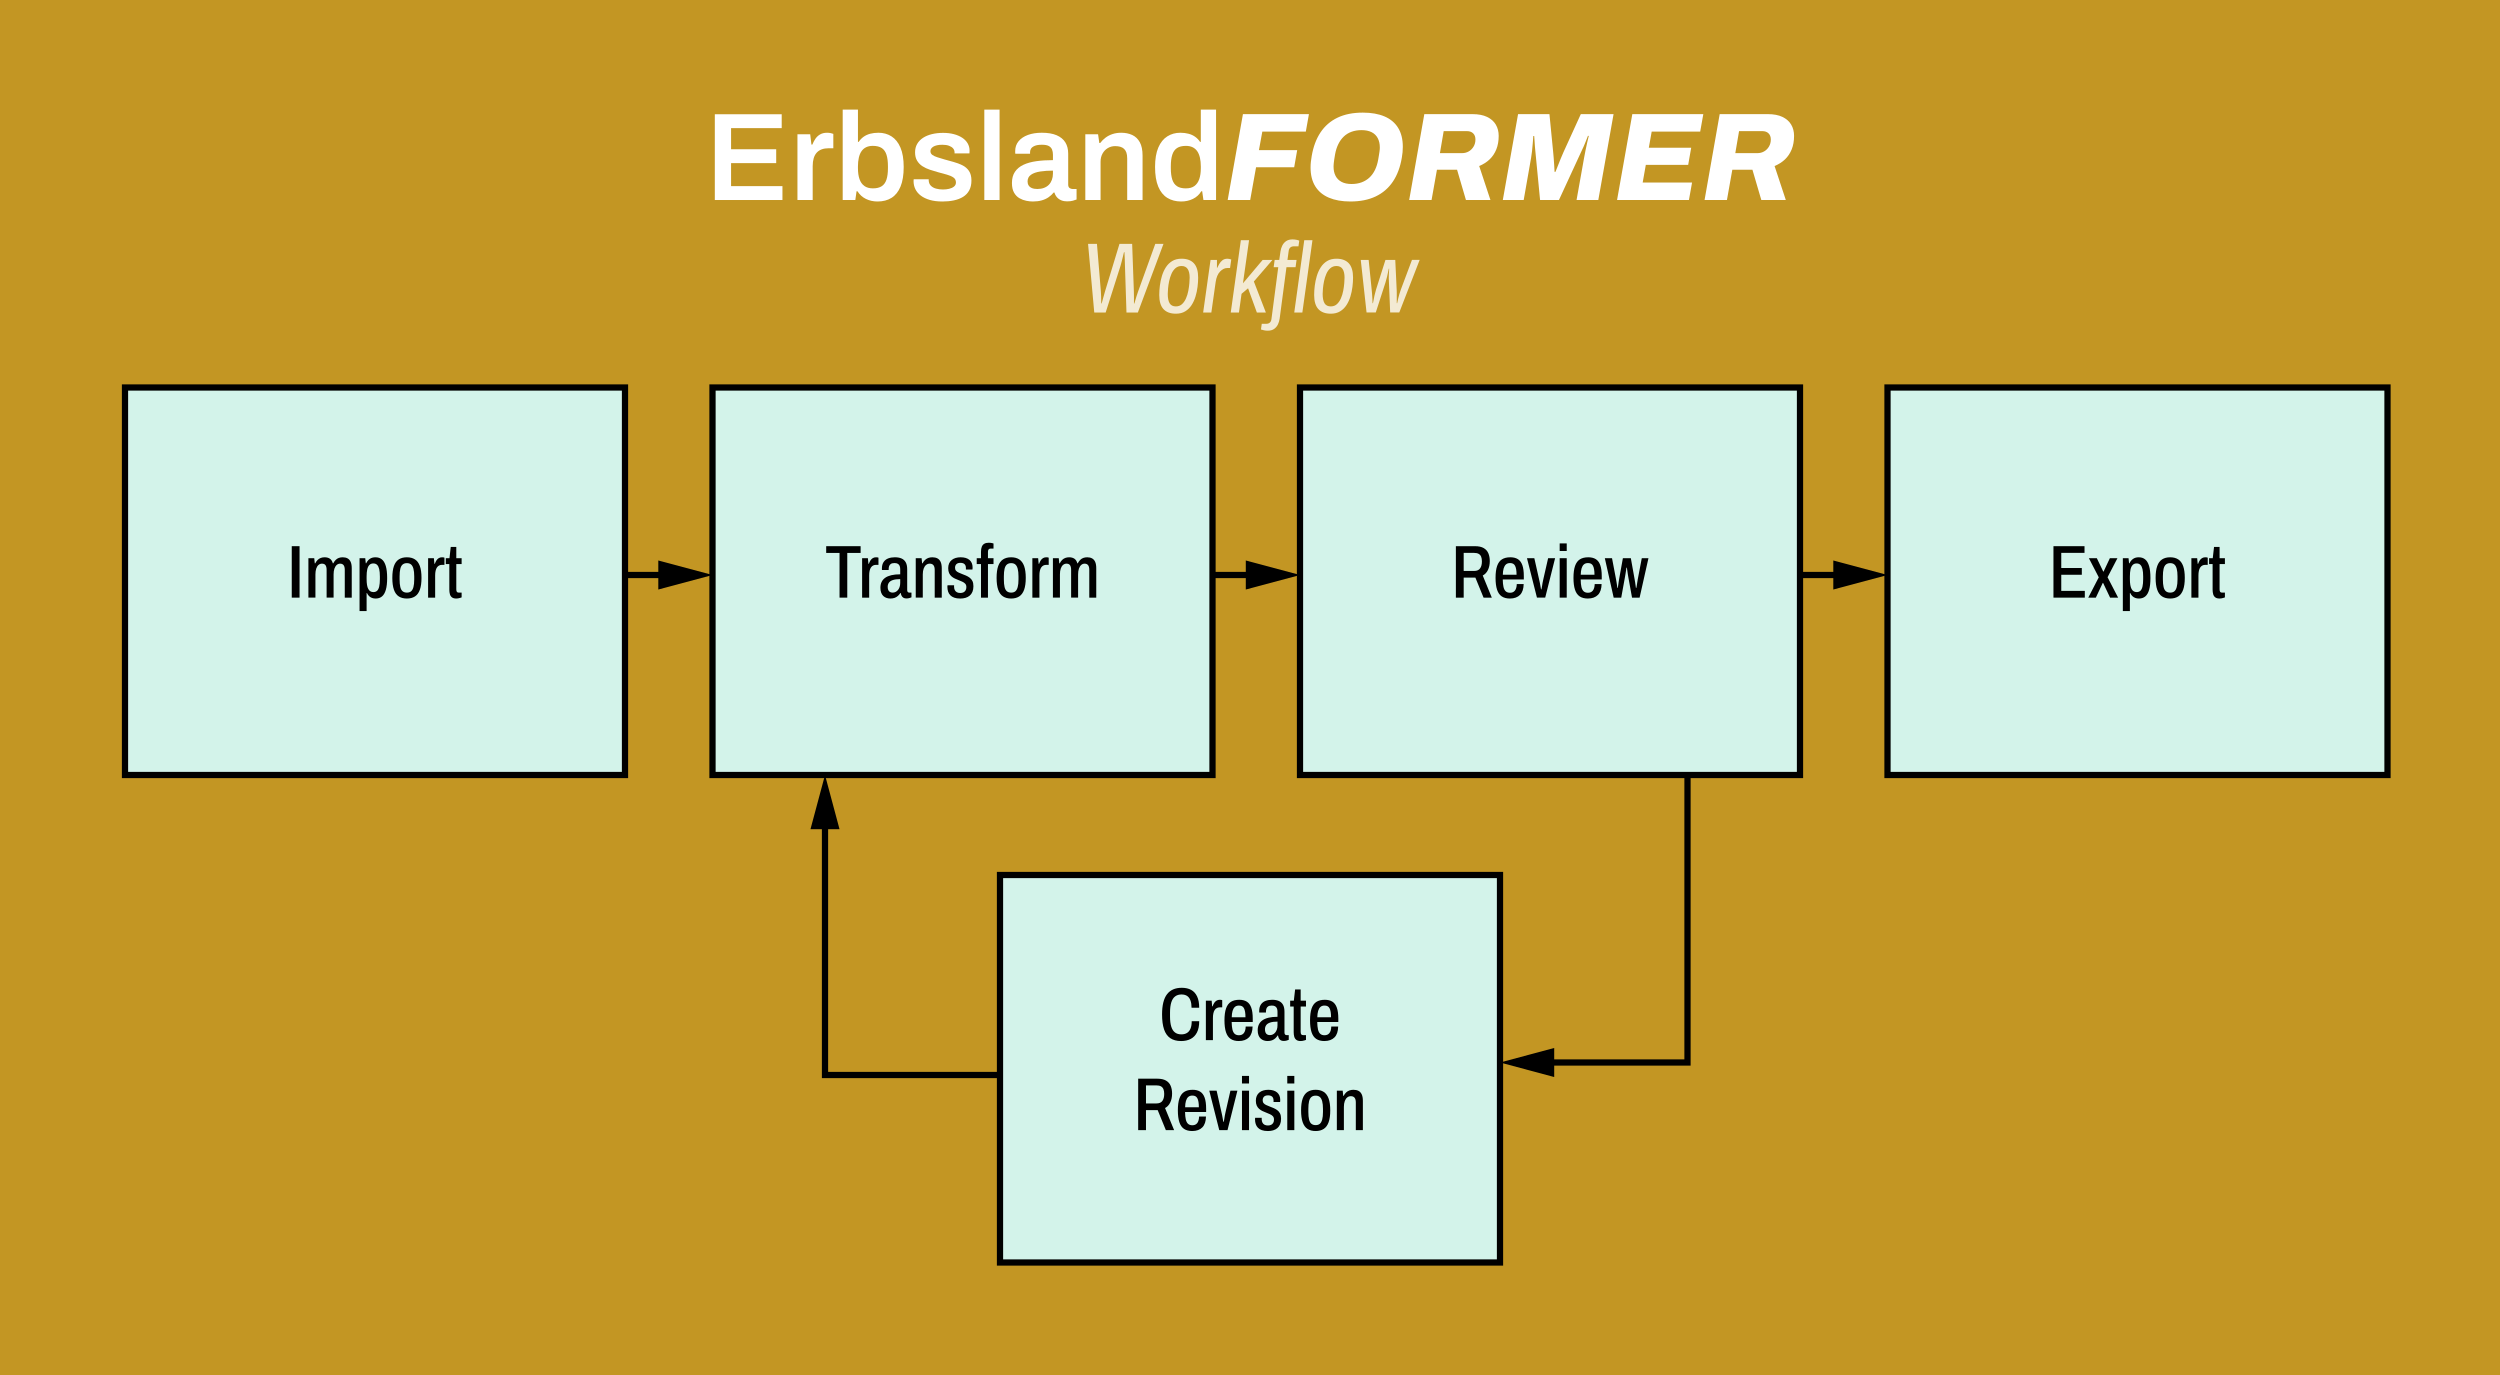 <?xml version="1.0" encoding="UTF-8"?><svg id="a" xmlns="http://www.w3.org/2000/svg" width="200mm" height="110mm" viewBox="0 0 566.929 311.811"><rect y="0" width="566.929" height="311.811" fill="#c39623" stroke-width="0"/><path d="M248.147,70.866l-1.406-15.557h2.019l.884,10.749c.03.303.049.673.057,1.111s.019.99.034,1.655h.091c.15-.544.283-1.028.397-1.451s.238-.862.374-1.315l3.266-10.749h2.88l.386,10.749c0,.182.004.423.012.726.007.303.011.609.011.918v1.123h.091c.182-.635.341-1.171.477-1.61s.265-.824.386-1.157l3.878-10.749h1.859l-5.806,15.557h-2.585l-.34-10.499c-.016-.529-.031-1.058-.046-1.587-.016-.529-.038-1.058-.068-1.587h-.113c-.105.439-.2.828-.283,1.168-.083.34-.17.688-.261,1.043-.091.355-.174.662-.249.918l-3.356,10.545h-2.585Z" fill="#f3ead3" stroke-width="0"/><path d="M266.65,71.138c-1.225,0-2.158-.344-2.801-1.032-.643-.688-.963-1.757-.963-3.208,0-.65.045-1.35.136-2.098.091-.749.245-1.485.465-2.211.219-.726.518-1.383.895-1.973.378-.59.858-1.062,1.44-1.417.582-.355,1.288-.533,2.12-.533,1.225,0,2.158.348,2.801,1.043.643.696.964,1.777.964,3.243,0,.65-.046,1.35-.137,2.098-.091.749-.245,1.482-.465,2.2-.219.718-.518,1.369-.895,1.95-.378.583-.858,1.051-1.44,1.406-.583.355-1.289.533-2.121.533ZM266.65,69.483c.56,0,1.024-.17,1.395-.51.371-.34.673-.778.907-1.315.234-.536.408-1.103.521-1.701.113-.597.193-1.164.238-1.701.046-.537.068-.964.068-1.281,0-.876-.151-1.538-.454-1.984-.302-.446-.763-.669-1.383-.669-.544,0-1.006.167-1.384.499s-.68.76-.906,1.281c-.228.521-.401,1.074-.522,1.655-.121.582-.204,1.13-.249,1.644-.045.514-.068.93-.068,1.248,0,.952.144,1.663.432,2.131.286.469.756.703,1.405.703Z" fill="#f3ead3" stroke-width="0"/><path d="M272.841,70.866l1.679-11.928h1.451v1.905c.15-.302.321-.624.51-.964.19-.34.435-.627.737-.861s.681-.352,1.134-.352c.257,0,.544.06.862.181l-.273,1.928h-.612c-.59,0-1.142.269-1.655.805-.515.537-.847,1.335-.998,2.392l-.976,6.894h-1.859Z" fill="#f3ead3" stroke-width="0"/><path d="M279.1,70.866l2.291-16.395h1.859l-1.384,9.774,4.468-5.307h2.223l-4.218,4.898,2.721,7.03h-2.041l-1.995-5.488-1.475,1.247-.589,4.241h-1.86Z" fill="#f3ead3" stroke-width="0"/><path d="M287.468,74.994c-.273,0-.548-.031-.828-.091-.279-.06-.51-.121-.691-.182l.182-1.292h.998c.71,0,1.11-.363,1.201-1.088l1.542-11.747h-1.043l.227-1.655h1.044l.272-1.905c.06-.454.193-.892.398-1.315.204-.423.494-.767.873-1.032.377-.264.869-.397,1.474-.397.273,0,.548.027.828.08.279.053.51.117.691.193l-.182,1.292h-.998c-.726,0-1.134.363-1.225,1.088l-.272,1.996h2.063l-.227,1.655h-2.063l-1.543,11.656c-.06.454-.189.888-.385,1.304-.197.416-.484.76-.862,1.032-.378.272-.869.408-1.474.408ZM293.5,70.866l2.268-16.395h1.859l-2.29,16.395h-1.837Z" fill="#f3ead3" stroke-width="0"/><path d="M301.776,71.138c-1.225,0-2.158-.344-2.801-1.032-.643-.688-.963-1.757-.963-3.208,0-.65.045-1.35.136-2.098.091-.749.245-1.485.465-2.211.219-.726.518-1.383.895-1.973.378-.59.858-1.062,1.44-1.417.582-.355,1.288-.533,2.12-.533,1.225,0,2.158.348,2.801,1.043.643.696.964,1.777.964,3.243,0,.65-.046,1.35-.137,2.098-.091.749-.245,1.482-.465,2.2-.219.718-.518,1.369-.895,1.95-.378.583-.858,1.051-1.44,1.406-.583.355-1.289.533-2.121.533ZM301.776,69.483c.56,0,1.024-.17,1.395-.51.371-.34.673-.778.907-1.315.234-.536.408-1.103.521-1.701.113-.597.193-1.164.238-1.701.046-.537.068-.964.068-1.281,0-.876-.151-1.538-.454-1.984-.302-.446-.763-.669-1.383-.669-.544,0-1.006.167-1.384.499s-.68.76-.906,1.281c-.228.521-.401,1.074-.522,1.655-.121.582-.204,1.13-.249,1.644-.045.514-.068.93-.068,1.248,0,.952.144,1.663.432,2.131.286.469.756.703,1.405.703Z" fill="#f3ead3" stroke-width="0"/><path d="M309.896,70.866l-1.315-11.928h1.791l.681,6.712c.03.212.057.492.079.839s.049.718.079,1.111c.03.394.046.779.046,1.157h.091c.121-.695.238-1.285.352-1.769.113-.483.231-.93.352-1.338l2.131-6.712h2.223l.317,6.712c0,.06.004.151.012.272.007.122.011.295.011.522v2.313h.091c.076-.378.151-.726.228-1.044.075-.317.166-.657.272-1.02.105-.363.219-.71.341-1.044l2.517-6.712h1.746l-4.626,11.928h-2.063l-.317-7.755c0-.318.007-.646.022-.987.015-.34.037-.737.068-1.19h-.091c-.137.696-.261,1.285-.374,1.769s-.238.938-.375,1.36l-2.199,6.803h-2.086Z" fill="#f3ead3" stroke-width="0"/><path d="M162.101,45.354v-19.446h15.166v3.147h-11.48v4.79h10.232v3.147h-10.232v5.216h11.65v3.147h-15.336Z" fill="#fff" stroke-width="0"/><path d="M180.838,45.354v-14.91h2.892l.283,2.353h.198c.189-.472.421-.912.694-1.318.274-.406.628-.737,1.063-.992.435-.255.964-.383,1.587-.383.303,0,.581.028.837.085.255.057.448.114.581.17v3.26h-1.049c-.586,0-1.105.081-1.56.241-.453.161-.836.411-1.147.751-.312.34-.544.765-.695,1.275s-.227,1.105-.227,1.786v7.682h-3.458Z" fill="#fff" stroke-width="0"/><path d="M199.008,45.694c-.964,0-1.843-.194-2.637-.581-.793-.387-1.435-.968-1.927-1.744h-.199l-.283,1.984h-2.863v-20.495h3.459v7.314h.17c.302-.454.671-.836,1.105-1.148s.935-.543,1.502-.694c.567-.151,1.191-.227,1.871-.227,1.115,0,2.103.274,2.962.822.86.548,1.535,1.394,2.027,2.537.491,1.144.737,2.612.737,4.408,0,1.814-.241,3.298-.724,4.45-.481,1.153-1.162,2.003-2.041,2.551-.878.548-1.932.822-3.16.822ZM197.931,42.718c.851,0,1.525-.165,2.026-.496.501-.331.86-.836,1.077-1.517.218-.68.326-1.54.326-2.58v-.397c0-1.058-.108-1.932-.326-2.622-.217-.69-.576-1.2-1.077-1.531s-1.176-.496-2.026-.496c-.586,0-1.092.104-1.517.311-.425.208-.775.51-1.049.907-.274.397-.477.889-.609,1.474-.133.586-.198,1.247-.198,1.984v.368c0,.983.117,1.815.354,2.495.235.68.605,1.2,1.105,1.559.5.359,1.138.539,1.913.539Z" fill="#fff" stroke-width="0"/><path d="M213.691,45.694c-1.077,0-2.022-.119-2.835-.354-.812-.236-1.493-.562-2.041-.978-.548-.415-.959-.902-1.232-1.46-.274-.557-.411-1.167-.411-1.828,0-.094.004-.179.014-.255.01-.075.015-.132.015-.17h3.401v.227c.019.51.18.921.482,1.233.302.311.698.534,1.19.666.491.132,1.011.199,1.559.199.491,0,.959-.052,1.403-.156.443-.103.812-.273,1.105-.51.293-.236.44-.543.44-.921,0-.491-.19-.869-.567-1.134-.378-.264-.874-.482-1.488-.652s-1.27-.35-1.97-.539c-.623-.17-1.247-.359-1.871-.567-.623-.207-1.185-.472-1.687-.793s-.907-.737-1.219-1.248-.468-1.143-.468-1.899c0-.737.16-1.379.482-1.928.32-.548.765-1.006,1.332-1.375.566-.368,1.237-.647,2.013-.836.774-.189,1.615-.284,2.522-.284.888,0,1.696.095,2.424.284s1.36.459,1.899.808c.538.35.954.775,1.247,1.276.293.501.44,1.054.44,1.658,0,.132-.005.265-.015.397s-.014.208-.014.227h-3.373v-.198c0-.359-.109-.666-.326-.921-.218-.255-.529-.458-.935-.609s-.912-.227-1.517-.227c-.453,0-.851.038-1.19.114s-.619.18-.836.311c-.218.132-.383.284-.496.454-.114.17-.171.359-.171.567,0,.359.143.643.426.851s.666.387,1.147.539c.482.151,1.007.311,1.573.482.681.189,1.38.382,2.098.581.719.198,1.385.449,1.999.751.613.303,1.109.728,1.488,1.276.378.548.566,1.275.566,2.183,0,.869-.165,1.611-.496,2.225-.331.614-.793,1.105-1.389,1.474-.596.368-1.295.638-2.098.808-.804.17-1.678.255-2.622.255Z" fill="#fff" stroke-width="0"/><path d="M223.215,45.354v-20.495h3.459v20.495h-3.459Z" fill="#fff" stroke-width="0"/><path d="M234.186,45.694c-.416,0-.894-.052-1.432-.156-.539-.104-1.059-.297-1.56-.581-.501-.283-.912-.704-1.232-1.261-.322-.557-.482-1.29-.482-2.197,0-1.02.227-1.866.681-2.537.453-.67,1.091-1.2,1.913-1.587.822-.387,1.805-.661,2.948-.822,1.143-.16,2.396-.241,3.756-.241v-1.219c0-.435-.066-.822-.198-1.163-.133-.34-.374-.609-.723-.808-.351-.198-.875-.298-1.573-.298-.7,0-1.248.085-1.645.255-.397.17-.671.378-.822.624s-.227.501-.227.765v.397h-3.345c-.019-.094-.028-.189-.028-.283v-.34c0-.851.255-1.587.766-2.211.51-.624,1.219-1.101,2.126-1.432.906-.331,1.955-.496,3.147-.496,1.36,0,2.479.19,3.358.567.879.378,1.535.917,1.971,1.616.435.7.651,1.55.651,2.551v7.03c0,.359.103.615.312.766.207.151.434.227.68.227h.907v2.381c-.19.076-.463.165-.822.269s-.804.156-1.332.156c-.491,0-.931-.081-1.318-.241s-.713-.392-.978-.694-.454-.661-.567-1.077h-.17c-.321.397-.704.751-1.147,1.063-.444.311-.964.553-1.56.723s-1.28.255-2.055.255ZM235.234,42.859c.566,0,1.072-.085,1.517-.255.443-.17.811-.406,1.105-.709.292-.302.519-.67.68-1.105.16-.434.241-.907.241-1.417v-.681c-1.04,0-1.998.066-2.877.199s-1.578.378-2.098.737c-.52.359-.779.87-.779,1.531,0,.34.08.638.24.893.16.255.406.454.737.595.33.142.741.212,1.233.212Z" fill="#fff" stroke-width="0"/><path d="M246.119,45.354v-14.91h2.892l.283,1.984h.198c.34-.454.741-.855,1.205-1.205.463-.349.992-.624,1.587-.822.596-.199,1.252-.298,1.971-.298.944,0,1.78.17,2.509.51.727.34,1.299.889,1.715,1.644.415.756.623,1.768.623,3.033v10.063h-3.486v-9.44c0-.529-.061-.968-.185-1.318s-.302-.633-.538-.851c-.236-.217-.524-.373-.865-.468-.34-.094-.718-.142-1.134-.142-.623,0-1.185.151-1.687.454s-.897.718-1.19,1.247c-.293.529-.44,1.144-.44,1.843v8.674h-3.458Z" fill="#fff" stroke-width="0"/><path d="M267.86,45.694c-1.209,0-2.258-.274-3.147-.822-.888-.548-1.573-1.398-2.055-2.551-.481-1.152-.723-2.636-.723-4.45,0-1.795.245-3.264.736-4.408s1.172-1.989,2.041-2.537c.869-.548,1.853-.822,2.948-.822.681,0,1.304.076,1.871.227s1.067.382,1.502.694.804.694,1.105,1.148h.171v-7.314h3.458v20.495h-2.863l-.283-1.984h-.198c-.473.775-1.11,1.356-1.914,1.744-.803.387-1.687.581-2.65.581ZM268.938,42.718c.794,0,1.437-.179,1.928-.539.491-.359.856-.879,1.092-1.559.235-.68.354-1.512.354-2.495v-.368c0-.737-.066-1.398-.199-1.984-.132-.585-.335-1.077-.609-1.474-.273-.397-.623-.699-1.049-.907-.425-.207-.931-.311-1.517-.311-.85,0-1.526.166-2.026.496-.501.331-.86.841-1.077,1.531-.218.69-.326,1.564-.326,2.622v.397c0,1.04.108,1.899.326,2.58.217.681.576,1.186,1.077,1.517.5.331,1.177.496,2.026.496Z" fill="#fff" stroke-width="0"/><path d="M278.405,45.354l3.458-19.474h14.967l-.708,3.969h-9.865l-.765,4.195h8.674l-.681,3.883h-8.646l-1.332,7.427h-5.103Z" fill="#fff" stroke-width="0"/><path d="M306.241,45.694c-1.909,0-3.539-.289-4.89-.865-1.352-.576-2.381-1.436-3.09-2.58-.709-1.143-1.062-2.565-1.062-4.266,0-.435.023-.865.07-1.29.047-.425.108-.855.185-1.29.358-2.116,1.024-3.907,1.998-5.372.974-1.464,2.258-2.58,3.856-3.345,1.597-.766,3.51-1.148,5.74-1.148,1.928,0,3.566.288,4.918.864,1.351.577,2.381,1.441,3.09,2.594.709,1.153,1.062,2.589,1.062,4.309,0,.397-.019.804-.057,1.219s-.095.832-.17,1.247c-.359,2.136-1.034,3.94-2.026,5.414s-2.292,2.594-3.897,3.359c-1.606.766-3.516,1.148-5.727,1.148ZM306.496,41.726c.851,0,1.616-.127,2.297-.383.68-.255,1.27-.619,1.772-1.091.5-.472.916-1.049,1.247-1.729.33-.68.571-1.455.723-2.324.075-.435.137-.803.185-1.105.047-.302.085-.553.113-.751.028-.198.047-.364.057-.496.009-.132.014-.264.014-.397,0-.812-.155-1.517-.468-2.112-.311-.596-.774-1.049-1.389-1.361s-1.375-.468-2.281-.468c-.832,0-1.588.123-2.269.369-.68.246-1.27.609-1.772,1.091s-.917,1.063-1.247,1.743c-.331.68-.572,1.446-.723,2.296-.076.454-.138.832-.185,1.134s-.08.553-.099.751c-.019.198-.033.364-.043.496-.01.132-.014.265-.014.397,0,.812.15,1.512.453,2.098.302.586.756,1.04,1.36,1.36.605.322,1.361.482,2.268.482Z" fill="#fff" stroke-width="0"/><path d="M319.565,45.354l3.43-19.474h10.913c1.342,0,2.452.213,3.331.638.879.425,1.535,1.006,1.97,1.744.435.737.652,1.587.652,2.551,0,1.153-.18,2.173-.539,3.061-.359.889-.864,1.644-1.517,2.268-.651.624-1.441,1.125-2.366,1.502l2.551,7.71h-5.556l-2.013-6.86h-4.564l-1.219,6.86h-5.073ZM326.537,34.724h5.046c.528,0,1.02-.127,1.474-.383.454-.255.822-.619,1.105-1.091.284-.472.426-1.011.426-1.616,0-.585-.17-1.049-.511-1.389-.34-.34-.812-.51-1.417-.51h-5.272l-.851,4.989Z" fill="#fff" stroke-width="0"/><path d="M340.796,45.354l3.458-19.474h7.115l.851,8.674c.037.321.075.747.113,1.275.037.529.075,1.073.113,1.63.038.558.066,1.063.085,1.517h.198c.189-.472.383-.959.581-1.46.199-.5.401-1.011.609-1.531.208-.519.416-1.006.624-1.46l3.94-8.646h7.427l-3.459,19.474h-4.932l1.7-9.524c.095-.548.208-1.143.341-1.786.132-.643.264-1.257.397-1.843.132-.585.245-1.049.34-1.389h-.198c-.075.208-.175.463-.298.765-.123.303-.24.595-.353.879-.113.283-.218.529-.312.737l-5.612,12.161h-4.28l-1.162-12.019c-.019-.397-.048-.826-.085-1.29-.038-.463-.066-.865-.085-1.205h-.198c-.038.491-.081,1.044-.128,1.658-.048.614-.104,1.214-.17,1.8-.066.586-.138,1.096-.213,1.531l-1.673,9.524h-4.733Z" fill="#fff" stroke-width="0"/><path d="M366.704,45.354l3.458-19.474h16.101l-.708,3.969h-10.999l-.651,3.657h9.609l-.681,3.883h-9.609l-.709,3.997h11.197l-.709,3.968h-16.299Z" fill="#fff" stroke-width="0"/><path d="M386.547,45.354l3.43-19.474h10.913c1.342,0,2.452.213,3.331.638.879.425,1.535,1.006,1.97,1.744.435.737.652,1.587.652,2.551,0,1.153-.18,2.173-.539,3.061-.359.889-.864,1.644-1.517,2.268-.651.624-1.441,1.125-2.366,1.502l2.551,7.71h-5.556l-2.013-6.86h-4.564l-1.219,6.86h-5.073ZM393.52,34.724h5.046c.528,0,1.02-.127,1.474-.383.454-.255.822-.619,1.105-1.091.284-.472.426-1.011.426-1.616,0-.585-.17-1.049-.511-1.389-.34-.34-.812-.51-1.417-.51h-5.272l-.851,4.989Z" fill="#fff" stroke-width="0"/><rect x="28.346" y="87.874" width="113.386" height="87.874" fill="#d3f3ea" stroke="#000" stroke-miterlimit="10" stroke-width="1.417"/><path d="M66.161,135.527v-11.668h1.769v11.668h-1.769Z" fill="#000" stroke-width="0"/><path d="M69.937,135.527v-8.946h1.327l.119,1.174h.102c.159-.317.343-.579.553-.783s.448-.354.715-.451c.266-.096.553-.144.858-.144.477,0,.873.105,1.19.315s.545.564.681,1.063h.085c.17-.317.357-.579.561-.783s.439-.354.705-.451c.267-.096.559-.144.876-.144.431,0,.8.083,1.105.247.307.165.542.428.706.791.164.363.247.845.247,1.446v6.667h-1.582v-6.293c0-.227-.019-.428-.06-.604s-.102-.323-.188-.442c-.085-.119-.195-.209-.331-.272s-.295-.094-.477-.094c-.283,0-.535.094-.757.281-.221.187-.397.462-.527.825-.13.363-.195.811-.195,1.344v5.255h-1.582v-6.293c0-.227-.019-.428-.06-.604-.039-.176-.099-.323-.179-.442-.079-.119-.186-.209-.322-.272-.137-.062-.301-.094-.493-.094-.284,0-.539.094-.766.281-.228.187-.402.462-.527.825-.125.363-.188.811-.188,1.344v5.255h-1.599Z" fill="#000" stroke-width="0"/><path d="M81.536,138.572v-11.991h1.292l.119,1.157h.102c.181-.408.444-.737.791-.986.346-.249.779-.374,1.301-.374.578,0,1.062.159,1.454.477s.689.819.893,1.505c.204.686.307,1.596.307,2.73,0,1.088-.1,1.976-.298,2.662s-.49,1.188-.876,1.505-.861.476-1.429.476c-.306,0-.584-.045-.833-.136-.25-.09-.471-.23-.663-.416-.193-.187-.352-.416-.477-.689h-.085v4.082h-1.599ZM84.665,134.269c.352,0,.635-.099.851-.297.215-.198.374-.516.477-.953.102-.436.152-1.0.152-1.692v-.595c0-.68-.051-1.238-.152-1.675-.102-.436-.262-.759-.477-.969-.216-.209-.499-.315-.851-.315-.374,0-.675.116-.901.349s-.389.567-.484,1.003c-.097.436-.144.978-.144,1.624v.561c0,.521.031.969.094,1.343.061.374.158.681.289.918.13.238.291.414.484.527.192.113.414.17.663.17Z" fill="#000" stroke-width="0"/><path d="M92.268,135.731c-.726,0-1.335-.159-1.828-.476s-.862-.822-1.105-1.514c-.244-.692-.366-1.587-.366-2.688,0-1.111.122-2.009.366-2.696.243-.685.612-1.188,1.105-1.505s1.103-.477,1.828-.477,1.335.159,1.828.477.864.819,1.114,1.505c.249.686.374,1.585.374,2.696,0,1.1-.125,1.996-.374,2.688-.25.691-.621,1.196-1.114,1.514s-1.103.476-1.828.476ZM92.268,134.388c.397,0,.715-.099.952-.297.238-.198.417-.519.536-.961.119-.442.179-1.02.179-1.735v-.68c0-.714-.06-1.293-.179-1.735-.119-.442-.298-.766-.536-.97-.237-.204-.556-.306-.952-.306-.386,0-.703.102-.952.306-.25.204-.429.527-.536.97-.107.442-.161,1.02-.161,1.735v.68c0,.714.054,1.292.161,1.735.107.442.286.763.536.961.249.198.566.297.952.297Z" fill="#000" stroke-width="0"/><path d="M97.081,135.527v-8.946h1.31l.119,1.276h.102c.102-.306.227-.57.374-.791s.326-.391.536-.51.444-.179.706-.179c.113,0,.215.006.306.017.091.012.176.034.255.068v1.633h-.56c-.238,0-.454.048-.646.144-.193.097-.357.244-.493.442-.137.199-.238.451-.307.757-.067.306-.102.664-.102,1.072v5.017h-1.599Z" fill="#000" stroke-width="0"/><path d="M103.476,135.731c-.42,0-.745-.088-.978-.264s-.392-.416-.477-.723-.128-.641-.128-1.003v-5.834h-.799v-1.327h.833l.289-2.551h1.259v2.551h1.208v1.327h-1.208v5.715c0,.261.04.454.119.578.079.125.221.187.425.187h.664v1.089c-.125.045-.259.087-.4.127-.142.04-.28.071-.416.093-.137.023-.267.034-.392.034Z" fill="#000" stroke-width="0"/><rect x="428.031" y="87.874" width="113.386" height="87.874" fill="#d3f3ea" stroke="#000" stroke-miterlimit="10" stroke-width="1.417"/><path d="M465.667,135.527v-11.668h7.042v1.514h-5.272v3.436h4.66v1.531h-4.66v3.657h5.34v1.531h-7.109Z" fill="#000" stroke-width="0"/><path d="M473.559,135.527l2.382-4.609-2.245-4.337h1.803l1.463,3.044h.067l1.429-3.044h1.718l-2.245,4.32,2.398,4.626h-1.82l-1.581-3.333h-.085l-1.565,3.333h-1.718Z" fill="#000" stroke-width="0"/><path d="M481.399,138.572v-11.991h1.292l.119,1.157h.102c.181-.408.444-.737.791-.986.346-.249.779-.374,1.301-.374.578,0,1.062.159,1.454.477s.689.819.893,1.505c.204.686.307,1.596.307,2.73,0,1.088-.1,1.976-.298,2.662s-.49,1.188-.876,1.505-.861.476-1.429.476c-.306,0-.584-.045-.833-.136-.25-.09-.471-.23-.663-.416-.193-.187-.352-.416-.477-.689h-.085v4.082h-1.599ZM484.528,134.269c.352,0,.635-.099.851-.297.215-.198.374-.516.477-.953.102-.436.152-1.0.152-1.692v-.595c0-.68-.051-1.238-.152-1.675-.102-.436-.262-.759-.477-.969-.216-.209-.499-.315-.851-.315-.374,0-.675.116-.901.349s-.389.567-.484,1.003c-.097.436-.144.978-.144,1.624v.561c0,.521.031.969.094,1.343.061.374.158.681.289.918.13.238.291.414.484.527.192.113.414.17.663.17Z" fill="#000" stroke-width="0"/><path d="M492.132,135.731c-.727,0-1.336-.159-1.829-.476s-.861-.822-1.105-1.514c-.244-.692-.365-1.587-.365-2.688,0-1.111.121-2.009.365-2.696.244-.685.612-1.188,1.105-1.505s1.103-.477,1.829-.477c.725,0,1.335.159,1.828.477s.864.819,1.114,1.505c.249.686.374,1.585.374,2.696,0,1.1-.125,1.996-.374,2.688-.25.691-.621,1.196-1.114,1.514s-1.103.476-1.828.476ZM492.132,134.388c.397,0,.714-.099.952-.297s.417-.519.535-.961c.119-.442.179-1.02.179-1.735v-.68c0-.714-.06-1.293-.179-1.735-.118-.442-.297-.766-.535-.97s-.556-.306-.952-.306c-.386,0-.704.102-.953.306s-.428.527-.535.97c-.108.442-.162,1.02-.162,1.735v.68c0,.714.054,1.292.162,1.735.107.442.286.763.535.961s.567.297.953.297Z" fill="#000" stroke-width="0"/><path d="M496.944,135.527v-8.946h1.31l.119,1.276h.102c.102-.306.227-.57.374-.791s.326-.391.536-.51.444-.179.706-.179c.113,0,.215.006.306.017.091.012.176.034.255.068v1.633h-.56c-.238,0-.454.048-.646.144-.193.097-.357.244-.493.442-.137.199-.238.451-.307.757-.067.306-.102.664-.102,1.072v5.017h-1.599Z" fill="#000" stroke-width="0"/><path d="M503.339,135.731c-.42,0-.745-.088-.978-.264s-.392-.416-.477-.723-.128-.641-.128-1.003v-5.834h-.799v-1.327h.833l.289-2.551h1.259v2.551h1.208v1.327h-1.208v5.715c0,.261.04.454.119.578.079.125.221.187.425.187h.664v1.089c-.125.045-.259.087-.4.127-.142.04-.28.071-.416.093-.137.023-.267.034-.392.034Z" fill="#000" stroke-width="0"/><rect x="161.575" y="87.874" width="113.386" height="87.874" fill="#d3f3ea" stroke="#000" stroke-miterlimit="10" stroke-width="1.417"/><path d="M190.384,135.527v-10.137h-3.027v-1.531h7.807v1.531h-3.027v10.137h-1.752Z" fill="#000" stroke-width="0"/><path d="M195.504,135.527v-8.946h1.31l.119,1.276h.102c.102-.306.227-.57.374-.791s.326-.391.536-.51.444-.179.706-.179c.113,0,.215.006.306.017.091.012.176.034.255.068v1.633h-.56c-.238,0-.454.048-.646.144-.193.097-.357.244-.493.442-.137.199-.238.451-.307.757-.067.306-.102.664-.102,1.072v5.017h-1.599Z" fill="#000" stroke-width="0"/><path d="M201.915,135.731c-.306,0-.595-.045-.867-.136-.272-.09-.513-.232-.723-.425s-.374-.445-.493-.757c-.119-.311-.179-.689-.179-1.131,0-.487.088-.918.264-1.292s.445-.691.808-.953c.363-.261.831-.459,1.403-.595.572-.136,1.244-.204,2.016-.204v-1.156c0-.295-.043-.544-.128-.749s-.221-.363-.408-.476c-.186-.113-.434-.17-.739-.17-.374,0-.658.065-.851.196-.193.13-.323.301-.392.51-.067.21-.102.445-.102.706v.17h-1.514c-.012-.057-.018-.111-.018-.162v-.179c0-.601.128-1.091.383-1.471.256-.38.605-.655,1.046-.825.442-.17.947-.255,1.514-.255.579,0,1.074.088,1.488.264.414.176.734.462.961.859.227.397.341.93.341,1.599v4.711c0,.193.042.337.127.434.085.097.196.144.332.144h.51v1.072c-.147.068-.32.127-.519.178-.198.051-.411.077-.638.077-.273,0-.496-.054-.672-.162-.176-.107-.311-.258-.408-.451-.097-.192-.161-.402-.195-.629h-.085c-.147.238-.326.454-.536.646s-.456.343-.739.451c-.284.108-.612.162-.987.162ZM202.426,134.388c.227,0,.442-.048.646-.144.204-.096.385-.238.544-.425.159-.187.286-.416.383-.689.096-.273.144-.584.144-.935v-.868c-.691,0-1.247.071-1.667.213-.419.142-.72.343-.901.604-.182.261-.272.573-.272.935,0,.284.042.525.127.723s.213.346.383.442c.17.097.374.144.612.144Z" fill="#000" stroke-width="0"/><path d="M207.664,135.527v-8.946h1.327l.119,1.174h.102c.159-.317.349-.579.57-.783.221-.204.47-.354.748-.451.277-.096.575-.144.893-.144.453,0,.839.083,1.156.247.317.165.561.431.731.799.171.369.256.859.256,1.471v6.633h-1.6v-6.276c0-.238-.022-.445-.067-.621-.046-.176-.113-.323-.204-.442s-.207-.209-.349-.272c-.143-.062-.315-.094-.519-.094-.295,0-.561.094-.8.281s-.425.462-.561.825c-.136.363-.204.811-.204,1.344v5.255h-1.599Z" fill="#000" stroke-width="0"/><path d="M217.75,135.731c-.533,0-.984-.065-1.353-.196-.368-.13-.666-.311-.893-.544-.228-.232-.395-.51-.502-.834s-.161-.677-.161-1.063c0-.057.002-.119.008-.187s.015-.13.025-.187h1.497c-.012.068-.017.127-.017.178v.145c0,.306.057.567.17.782s.274.377.484.485c.21.107.462.161.757.161.283,0,.527-.051.731-.153s.363-.252.477-.451.17-.445.17-.74c0-.317-.085-.57-.255-.757-.17-.188-.392-.34-.664-.46-.272-.119-.56-.241-.867-.366-.272-.102-.547-.218-.824-.349-.278-.13-.53-.294-.757-.493-.228-.198-.408-.445-.545-.74-.136-.295-.204-.669-.204-1.123,0-.408.068-.765.204-1.071.137-.306.332-.564.587-.774s.556-.366.901-.468.723-.153,1.131-.153c.431,0,.814.051,1.148.153.334.102.618.252.851.451s.408.44.527.723c.118.284.178.595.178.935,0,.091-.003.182-.008.272-.006.091-.015.17-.025.238h-1.48v-.357c0-.26-.048-.476-.144-.646-.096-.17-.235-.298-.416-.383-.182-.085-.403-.127-.664-.127-.215,0-.402.025-.56.077-.159.051-.289.13-.392.238-.102.108-.176.23-.221.366-.046.136-.068.284-.068.442,0,.272.073.493.221.663.147.17.344.309.587.417.244.108.508.218.791.332.283.102.575.218.876.349s.581.292.842.485.468.442.621.748.23.703.23,1.191c0,.487-.074.907-.221,1.258-.147.352-.354.641-.621.868-.267.227-.581.394-.944.501-.362.108-.765.162-1.207.162Z" fill="#000" stroke-width="0"/><path d="M222.461,135.527v-7.62h-.97v-1.327h.97v-1.445c0-.465.061-.851.186-1.157s.317-.533.578-.68.596-.221,1.004-.221c.102,0,.218.006.349.017.13.011.261.031.392.06.13.028.24.06.331.093v1.157h-.663c-.216,0-.368.065-.459.195-.091.131-.137.309-.137.536v1.445h1.259v1.327h-1.259v7.62h-1.581Z" fill="#000" stroke-width="0"/><path d="M229.298,135.731c-.726,0-1.335-.159-1.828-.476s-.862-.822-1.105-1.514c-.244-.692-.366-1.587-.366-2.688,0-1.111.122-2.009.366-2.696.243-.685.612-1.188,1.105-1.505s1.103-.477,1.828-.477,1.335.159,1.828.477.864.819,1.114,1.505c.249.686.374,1.585.374,2.696,0,1.1-.125,1.996-.374,2.688-.25.691-.621,1.196-1.114,1.514s-1.103.476-1.828.476ZM229.298,134.388c.397,0,.715-.099.952-.297.238-.198.417-.519.536-.961.119-.442.179-1.02.179-1.735v-.68c0-.714-.06-1.293-.179-1.735-.119-.442-.298-.766-.536-.97-.237-.204-.556-.306-.952-.306-.386,0-.703.102-.952.306-.25.204-.429.527-.536.97-.107.442-.161,1.02-.161,1.735v.68c0,.714.054,1.292.161,1.735.107.442.286.763.536.961.249.198.566.297.952.297Z" fill="#000" stroke-width="0"/><path d="M234.111,135.527v-8.946h1.31l.119,1.276h.102c.102-.306.227-.57.374-.791s.326-.391.536-.51.444-.179.706-.179c.113,0,.215.006.306.017.091.012.176.034.255.068v1.633h-.56c-.238,0-.454.048-.646.144-.193.097-.357.244-.493.442-.137.199-.238.451-.307.757-.067.306-.102.664-.102,1.072v5.017h-1.599Z" fill="#000" stroke-width="0"/><path d="M238.77,135.527v-8.946h1.327l.119,1.174h.102c.159-.317.343-.579.553-.783s.448-.354.715-.451c.266-.096.553-.144.858-.144.477,0,.873.105,1.19.315s.545.564.681,1.063h.085c.17-.317.357-.579.561-.783s.439-.354.705-.451c.267-.096.559-.144.876-.144.431,0,.8.083,1.105.247.307.165.542.428.706.791.164.363.247.845.247,1.446v6.667h-1.582v-6.293c0-.227-.019-.428-.06-.604s-.102-.323-.188-.442c-.085-.119-.195-.209-.331-.272s-.295-.094-.477-.094c-.283,0-.535.094-.757.281-.221.187-.397.462-.527.825-.13.363-.195.811-.195,1.344v5.255h-1.582v-6.293c0-.227-.019-.428-.06-.604-.039-.176-.099-.323-.179-.442-.079-.119-.186-.209-.322-.272-.137-.062-.301-.094-.493-.094-.284,0-.539.094-.766.281-.228.187-.402.462-.527.825-.125.363-.188.811-.188,1.344v5.255h-1.599Z" fill="#000" stroke-width="0"/><rect x="294.803" y="87.874" width="113.386" height="87.874" fill="#d3f3ea" stroke="#000" stroke-miterlimit="10" stroke-width="1.417"/><path d="M330.151,135.527v-11.668h4.32c.839,0,1.505.144,1.998.434.494.29.845.689,1.055,1.199s.315,1.088.315,1.735c0,.782-.139,1.46-.416,2.032-.278.573-.672.99-1.183,1.25l2.059,5.017h-1.871l-1.853-4.541h-2.653v4.541h-1.77ZM331.921,129.473h2.381c.612,0,1.057-.19,1.335-.57.277-.38.417-.91.417-1.59,0-.419-.057-.774-.17-1.063-.114-.289-.304-.507-.57-.655-.267-.147-.632-.221-1.097-.221h-2.296v4.099Z" fill="#000" stroke-width="0"/><path d="M342.414,135.731c-.76,0-1.38-.162-1.862-.485-.481-.323-.836-.831-1.062-1.522-.228-.691-.341-1.582-.341-2.67,0-1.123.119-2.026.357-2.713.238-.685.604-1.185,1.097-1.497.493-.311,1.126-.468,1.897-.468.681,0,1.247.139,1.701.417.453.278.793.731,1.02,1.36.227.629.34,1.471.34,2.526v.731h-4.779c.012.691.068,1.258.17,1.701.102.442.273.771.511.986s.561.323.97.323c.237,0,.447-.04.629-.119.182-.079.337-.198.468-.357.13-.159.232-.363.306-.612.074-.249.116-.544.128-.885h1.565c-.011.533-.085,1.006-.221,1.42s-.338.757-.604,1.029c-.267.273-.593.479-.979.621-.386.142-.822.212-1.31.212ZM340.799,130.34h3.112c0-.476-.028-.881-.085-1.216-.058-.335-.143-.609-.256-.825-.113-.215-.263-.371-.45-.468-.188-.096-.411-.144-.672-.144-.398,0-.712.105-.944.315s-.405.51-.519.901-.176.87-.186,1.437Z" fill="#000" stroke-width="0"/><path d="M348.537,135.527l-2.262-8.946h1.666l1.089,4.847c.045.148.091.352.136.612.046.261.097.533.153.816.057.284.102.544.136.783h.102c.034-.113.07-.303.11-.57s.085-.553.136-.859c.052-.306.105-.567.162-.783l1.105-4.847h1.582l-2.245,8.946h-1.871Z" fill="#000" stroke-width="0"/><path d="M353.69,124.948v-1.718h1.599v1.718h-1.599ZM353.69,135.527v-8.946h1.599v8.946h-1.599Z" fill="#000" stroke-width="0"/><path d="M360.085,135.731c-.76,0-1.38-.162-1.862-.485-.481-.323-.836-.831-1.062-1.522-.228-.691-.341-1.582-.341-2.67,0-1.123.119-2.026.357-2.713.238-.685.604-1.185,1.097-1.497.493-.311,1.126-.468,1.897-.468.681,0,1.247.139,1.701.417.453.278.793.731,1.02,1.36.227.629.34,1.471.34,2.526v.731h-4.779c.012.691.068,1.258.17,1.701.102.442.273.771.511.986s.561.323.97.323c.237,0,.447-.04.629-.119.182-.079.337-.198.468-.357.13-.159.232-.363.306-.612.074-.249.116-.544.128-.885h1.565c-.011.533-.085,1.006-.221,1.42s-.338.757-.604,1.029c-.267.273-.593.479-.979.621-.386.142-.822.212-1.31.212ZM358.47,130.34h3.112c0-.476-.028-.881-.085-1.216-.058-.335-.143-.609-.256-.825-.113-.215-.263-.371-.45-.468-.188-.096-.411-.144-.672-.144-.398,0-.712.105-.944.315s-.405.51-.519.901-.176.87-.186,1.437Z" fill="#000" stroke-width="0"/><path d="M365.936,135.527l-2.007-8.946h1.633l.918,4.831c.034.181.071.394.11.638.04.244.077.479.111.706.033.227.057.414.067.561h.102c.034-.193.067-.414.102-.664.034-.249.068-.487.102-.714.034-.227.061-.408.085-.544l.867-4.814h1.803l.867,4.831c.034.17.068.371.102.604s.067.465.102.697c.034.233.062.434.085.604h.102c.034-.181.068-.391.102-.629.034-.238.071-.47.111-.697.039-.227.07-.419.093-.578l.919-4.831h1.514l-2.007,8.946h-1.718l-.851-4.694c-.034-.192-.071-.416-.11-.672-.04-.255-.077-.51-.11-.765-.034-.255-.068-.479-.102-.672h-.102c-.012.159-.037.36-.077.604s-.079.496-.119.757-.082.51-.127.748l-.851,4.694h-1.718Z" fill="#000" stroke-width="0"/><rect x="226.772" y="198.425" width="113.386" height="87.874" fill="#d3f3ea" stroke="#000" stroke-miterlimit="10" stroke-width="1.417"/><path d="M267.827,236.078c-.986,0-1.801-.219-2.441-.655s-1.111-1.1-1.411-1.989c-.301-.891-.451-2.022-.451-3.394,0-2.075.375-3.6,1.123-4.575.748-.975,1.865-1.463,3.351-1.463.827,0,1.533.159,2.117.477s1.035.81,1.353,1.48.476,1.525.476,2.568h-1.734c0-.646-.082-1.196-.247-1.649-.164-.454-.414-.794-.748-1.02-.335-.227-.763-.341-1.284-.341-.567,0-1.046.144-1.438.434-.391.29-.683.737-.875,1.344-.193.607-.29,1.387-.29,2.339v.867c0,.941.094,1.713.281,2.313.186.601.471,1.043.851,1.326.38.284.858.426,1.437.426.511,0,.941-.11,1.293-.332.352-.221.615-.553.791-.995s.264-.997.264-1.667h1.7c0,1.044-.17,1.897-.51,2.561-.34.663-.816,1.153-1.429,1.471s-1.338.477-2.177.477Z" fill="#000" stroke-width="0"/><path d="M273.456,235.874v-8.946h1.31l.119,1.275h.102c.102-.306.227-.569.374-.791.147-.221.325-.391.535-.51s.445-.179.706-.179c.113,0,.216.006.307.017.09.012.176.034.255.068v1.633h-.561c-.238,0-.453.048-.646.144-.192.097-.356.244-.493.442-.136.198-.238.45-.306.757-.068.306-.102.663-.102,1.071v5.018h-1.599Z" fill="#000" stroke-width="0"/><path d="M280.94,236.078c-.76,0-1.38-.162-1.862-.485-.481-.323-.836-.83-1.062-1.522-.228-.691-.341-1.582-.341-2.671,0-1.122.119-2.026.357-2.713.238-.685.604-1.185,1.097-1.496s1.126-.468,1.897-.468c.681,0,1.247.139,1.701.417.453.277.793.731,1.02,1.36.227.629.34,1.471.34,2.525v.731h-4.779c.012.691.068,1.259.17,1.701.102.441.273.77.511.986.238.215.561.323.97.323.237,0,.447-.04.629-.119s.337-.198.468-.357c.13-.158.232-.362.306-.612.074-.249.116-.544.128-.885h1.565c-.011.533-.085,1.007-.221,1.421s-.338.757-.604,1.028c-.267.273-.593.479-.979.621s-.822.213-1.31.213ZM279.324,230.686h3.112c0-.477-.028-.882-.085-1.216-.058-.335-.143-.609-.256-.825-.113-.215-.263-.371-.45-.468s-.411-.144-.672-.144c-.398,0-.712.104-.944.315s-.405.511-.519.901c-.113.392-.176.87-.186,1.438Z" fill="#000" stroke-width="0"/><path d="M287.471,236.078c-.307,0-.596-.046-.867-.137-.273-.09-.514-.231-.723-.425-.21-.192-.375-.445-.493-.757-.119-.311-.179-.689-.179-1.131,0-.487.087-.919.264-1.293.175-.374.444-.691.808-.952.362-.261.83-.459,1.403-.596.572-.136,1.244-.204,2.015-.204v-1.156c0-.295-.042-.544-.127-.748s-.222-.363-.408-.477c-.188-.113-.434-.17-.74-.17-.374,0-.657.065-.851.195-.192.131-.322.301-.391.511s-.102.445-.102.705v.171h-1.514c-.011-.057-.017-.111-.017-.162v-.179c0-.601.128-1.091.383-1.471s.604-.655,1.046-.825.946-.255,1.514-.255c.578,0,1.074.088,1.488.264s.733.462.961.858c.227.398.34.931.34,1.599v4.712c0,.192.043.337.128.434s.195.144.331.144h.511v1.071c-.147.068-.32.128-.519.179-.199.051-.411.076-.638.076-.273,0-.496-.054-.672-.161s-.312-.258-.408-.451c-.097-.192-.162-.402-.196-.629h-.085c-.147.238-.326.453-.535.646-.21.192-.457.343-.74.45-.283.108-.612.162-.986.162ZM287.981,234.734c.228,0,.442-.048.646-.144s.386-.238.545-.426c.158-.186.286-.416.382-.689.097-.273.144-.584.144-.935v-.867c-.691,0-1.247.071-1.666.213-.42.142-.721.343-.901.604-.182.261-.273.572-.273.935,0,.283.043.524.128.723s.212.346.382.442c.171.097.375.144.612.144Z" fill="#000" stroke-width="0"/><path d="M294.954,236.078c-.42,0-.746-.088-.979-.264s-.391-.417-.476-.723c-.085-.307-.128-.641-.128-1.004v-5.834h-.8v-1.326h.834l.289-2.552h1.259v2.552h1.207v1.326h-1.207v5.715c0,.261.039.454.119.578.079.125.221.188.425.188h.663v1.089c-.125.045-.258.087-.399.127s-.28.071-.417.094c-.136.022-.267.034-.391.034Z" fill="#000" stroke-width="0"/><path d="M300.346,236.078c-.76,0-1.381-.162-1.862-.485-.482-.323-.837-.83-1.063-1.522s-.34-1.582-.34-2.671c0-1.122.119-2.026.357-2.713.237-.685.604-1.185,1.097-1.496s1.125-.468,1.897-.468c.68,0,1.247.139,1.7.417.454.277.794.731,1.02,1.36.227.629.341,1.471.341,2.525v.731h-4.779c.011.691.067,1.259.17,1.701.102.441.273.77.51.986.238.215.561.323.97.323.238,0,.448-.04.63-.119.181-.079.337-.198.467-.357.131-.158.232-.362.307-.612.073-.249.116-.544.128-.885h1.565c-.012.533-.085,1.007-.222,1.421-.136.414-.337.757-.604,1.028-.267.273-.593.479-.978.621-.386.142-.822.213-1.31.213ZM298.729,230.686h3.112c0-.477-.028-.882-.085-1.216-.057-.335-.142-.609-.255-.825-.113-.215-.264-.371-.451-.468-.186-.097-.411-.144-.671-.144-.398,0-.712.104-.944.315s-.405.511-.519.901c-.113.392-.176.87-.188,1.438Z" fill="#000" stroke-width="0"/><path d="M258.106,256.283v-11.667h4.32c.839,0,1.505.144,1.998.434.494.289.845.689,1.055,1.199.21.51.315,1.088.315,1.734,0,.782-.139,1.46-.416,2.032-.278.573-.672.99-1.183,1.251l2.059,5.017h-1.871l-1.853-4.541h-2.653v4.541h-1.77ZM259.876,250.228h2.381c.612,0,1.057-.19,1.335-.569.277-.38.417-.91.417-1.591,0-.419-.057-.773-.17-1.062-.114-.289-.304-.508-.57-.655-.267-.146-.632-.221-1.097-.221h-2.296v4.099Z" fill="#000" stroke-width="0"/><path d="M270.369,256.487c-.76,0-1.38-.161-1.862-.484-.481-.323-.836-.831-1.062-1.522-.228-.691-.341-1.582-.341-2.67,0-1.123.119-2.026.357-2.713.238-.685.604-1.185,1.097-1.497.493-.311,1.126-.468,1.897-.468.681,0,1.247.14,1.701.417.453.278.793.731,1.02,1.36.227.63.34,1.472.34,2.526v.731h-4.779c.012.691.068,1.258.17,1.7.102.442.273.771.511.986.238.216.561.323.97.323.237,0,.447-.039.629-.119.182-.079.337-.198.468-.356.13-.159.232-.363.306-.612.074-.25.116-.545.128-.885h1.565c-.011.533-.085,1.006-.221,1.42s-.338.757-.604,1.029c-.267.273-.593.478-.979.621-.386.142-.822.212-1.31.212ZM268.754,251.096h3.112c0-.476-.028-.881-.085-1.216-.058-.334-.143-.609-.256-.825-.113-.215-.263-.371-.45-.468-.188-.096-.411-.144-.672-.144-.398,0-.712.105-.944.315s-.405.51-.519.901c-.113.391-.176.87-.186,1.437Z" fill="#000" stroke-width="0"/><path d="M276.492,256.283l-2.262-8.946h1.666l1.089,4.848c.045.147.091.352.136.612.046.261.097.533.153.816s.102.544.136.782h.102c.034-.113.07-.303.11-.569s.085-.553.136-.859c.052-.306.105-.566.162-.782l1.105-4.848h1.582l-2.245,8.946h-1.871Z" fill="#000" stroke-width="0"/><path d="M281.646,245.704v-1.718h1.599v1.718h-1.599ZM281.646,256.283v-8.946h1.599v8.946h-1.599Z" fill="#000" stroke-width="0"/><path d="M287.513,256.487c-.533,0-.983-.065-1.352-.195-.369-.13-.666-.311-.894-.544-.227-.232-.394-.511-.501-.834-.108-.323-.162-.677-.162-1.062,0-.057.003-.119.009-.188.006-.067.014-.13.025-.186h1.497c-.012.067-.018.127-.018.178v.145c0,.306.057.566.17.782.113.215.275.377.485.484.209.107.462.161.757.161.283,0,.527-.051.731-.152.204-.102.362-.253.476-.451s.17-.444.17-.739c0-.317-.085-.57-.255-.757-.17-.188-.391-.341-.663-.46s-.561-.24-.867-.365c-.273-.102-.548-.219-.825-.349-.278-.13-.53-.295-.757-.493s-.408-.445-.544-.74c-.137-.295-.204-.669-.204-1.122,0-.408.067-.766.204-1.071.136-.307.331-.565.587-.774.255-.21.555-.365.901-.468.346-.102.723-.153,1.131-.153.431,0,.814.052,1.147.153.335.102.618.253.851.451s.408.44.527.723.179.595.179.935c0,.091-.003.182-.009.272-.006.091-.014.171-.025.238h-1.48v-.357c0-.26-.049-.476-.144-.645-.097-.17-.235-.298-.417-.383s-.402-.128-.663-.128c-.216,0-.402.025-.561.077-.158.051-.289.13-.391.237-.102.108-.176.231-.222.366-.045.136-.067.283-.067.442,0,.272.073.493.221.663s.343.309.587.417c.243.107.507.218.791.331.283.102.575.219.876.349.3.131.58.292.842.485.261.192.468.441.62.748.153.306.231.703.231,1.19s-.074.907-.222,1.259-.354.641-.621.867-.581.395-.943.502c-.363.107-.766.161-1.208.161Z" fill="#000" stroke-width="0"/><path d="M291.918,245.704v-1.718h1.599v1.718h-1.599ZM291.918,256.283v-8.946h1.599v8.946h-1.599Z" fill="#000" stroke-width="0"/><path d="M298.347,256.487c-.727,0-1.336-.158-1.829-.476s-.861-.822-1.105-1.514c-.244-.692-.365-1.588-.365-2.688,0-1.111.121-2.01.365-2.696.244-.685.612-1.188,1.105-1.505s1.103-.477,1.829-.477c.725,0,1.335.159,1.828.477s.864.819,1.114,1.505c.249.686.374,1.585.374,2.696,0,1.1-.125,1.995-.374,2.688-.25.691-.621,1.196-1.114,1.514s-1.103.476-1.828.476ZM298.347,255.144c.397,0,.714-.099.952-.297s.417-.519.535-.961c.119-.442.179-1.02.179-1.735v-.68c0-.715-.06-1.293-.179-1.735-.118-.442-.297-.766-.535-.97s-.556-.306-.952-.306c-.386,0-.704.102-.953.306s-.428.527-.535.97c-.108.442-.162,1.02-.162,1.735v.68c0,.715.054,1.293.162,1.735.107.441.286.763.535.961s.567.297.953.297Z" fill="#000" stroke-width="0"/><path d="M303.159,256.283v-8.946h1.327l.119,1.174h.102c.159-.317.349-.578.57-.782.221-.204.47-.354.748-.451.277-.096.575-.144.893-.144.453,0,.839.083,1.156.247s.561.431.731.799c.171.369.256.859.256,1.472v6.633h-1.6v-6.275c0-.238-.022-.445-.067-.621-.046-.176-.113-.323-.204-.442s-.207-.209-.349-.272c-.143-.062-.315-.094-.519-.094-.295,0-.561.094-.8.28-.238.188-.425.462-.561.825-.136.363-.204.81-.204,1.344v5.255h-1.599Z" fill="#000" stroke-width="0"/><line x1="141.732" y1="130.394" x2="151.53" y2="130.394" fill="none" stroke="#000" stroke-miterlimit="10" stroke-width="1.417"/><polygon points="149.283 133.688 161.575 130.394 149.283 127.1 149.283 133.688" fill="#000" stroke-width="0"/><polyline points="226.772 243.78 187.087 243.78 187.087 185.793" fill="none" stroke="#000" stroke-miterlimit="10" stroke-width="1.417"/><polygon points="190.381 188.04 187.087 175.748 183.792 188.04 190.381 188.04" fill="#000" stroke-width="0"/><line x1="274.961" y1="130.394" x2="284.758" y2="130.394" fill="none" stroke="#000" stroke-miterlimit="10" stroke-width="1.417"/><polygon points="282.511 133.688 294.803 130.394 282.511 127.1 282.511 133.688" fill="#000" stroke-width="0"/><line x1="408.189" y1="130.394" x2="417.986" y2="130.394" fill="none" stroke="#000" stroke-miterlimit="10" stroke-width="1.417"/><polygon points="415.74 133.688 428.031 130.394 415.74 127.1 415.74 133.688" fill="#000" stroke-width="0"/><polyline points="382.677 175.748 382.677 240.945 350.203 240.945" fill="none" stroke="#000" stroke-miterlimit="10" stroke-width="1.417"/><polygon points="352.449 237.651 340.158 240.945 352.449 244.239 352.449 237.651" fill="#000" stroke-width="0"/></svg>